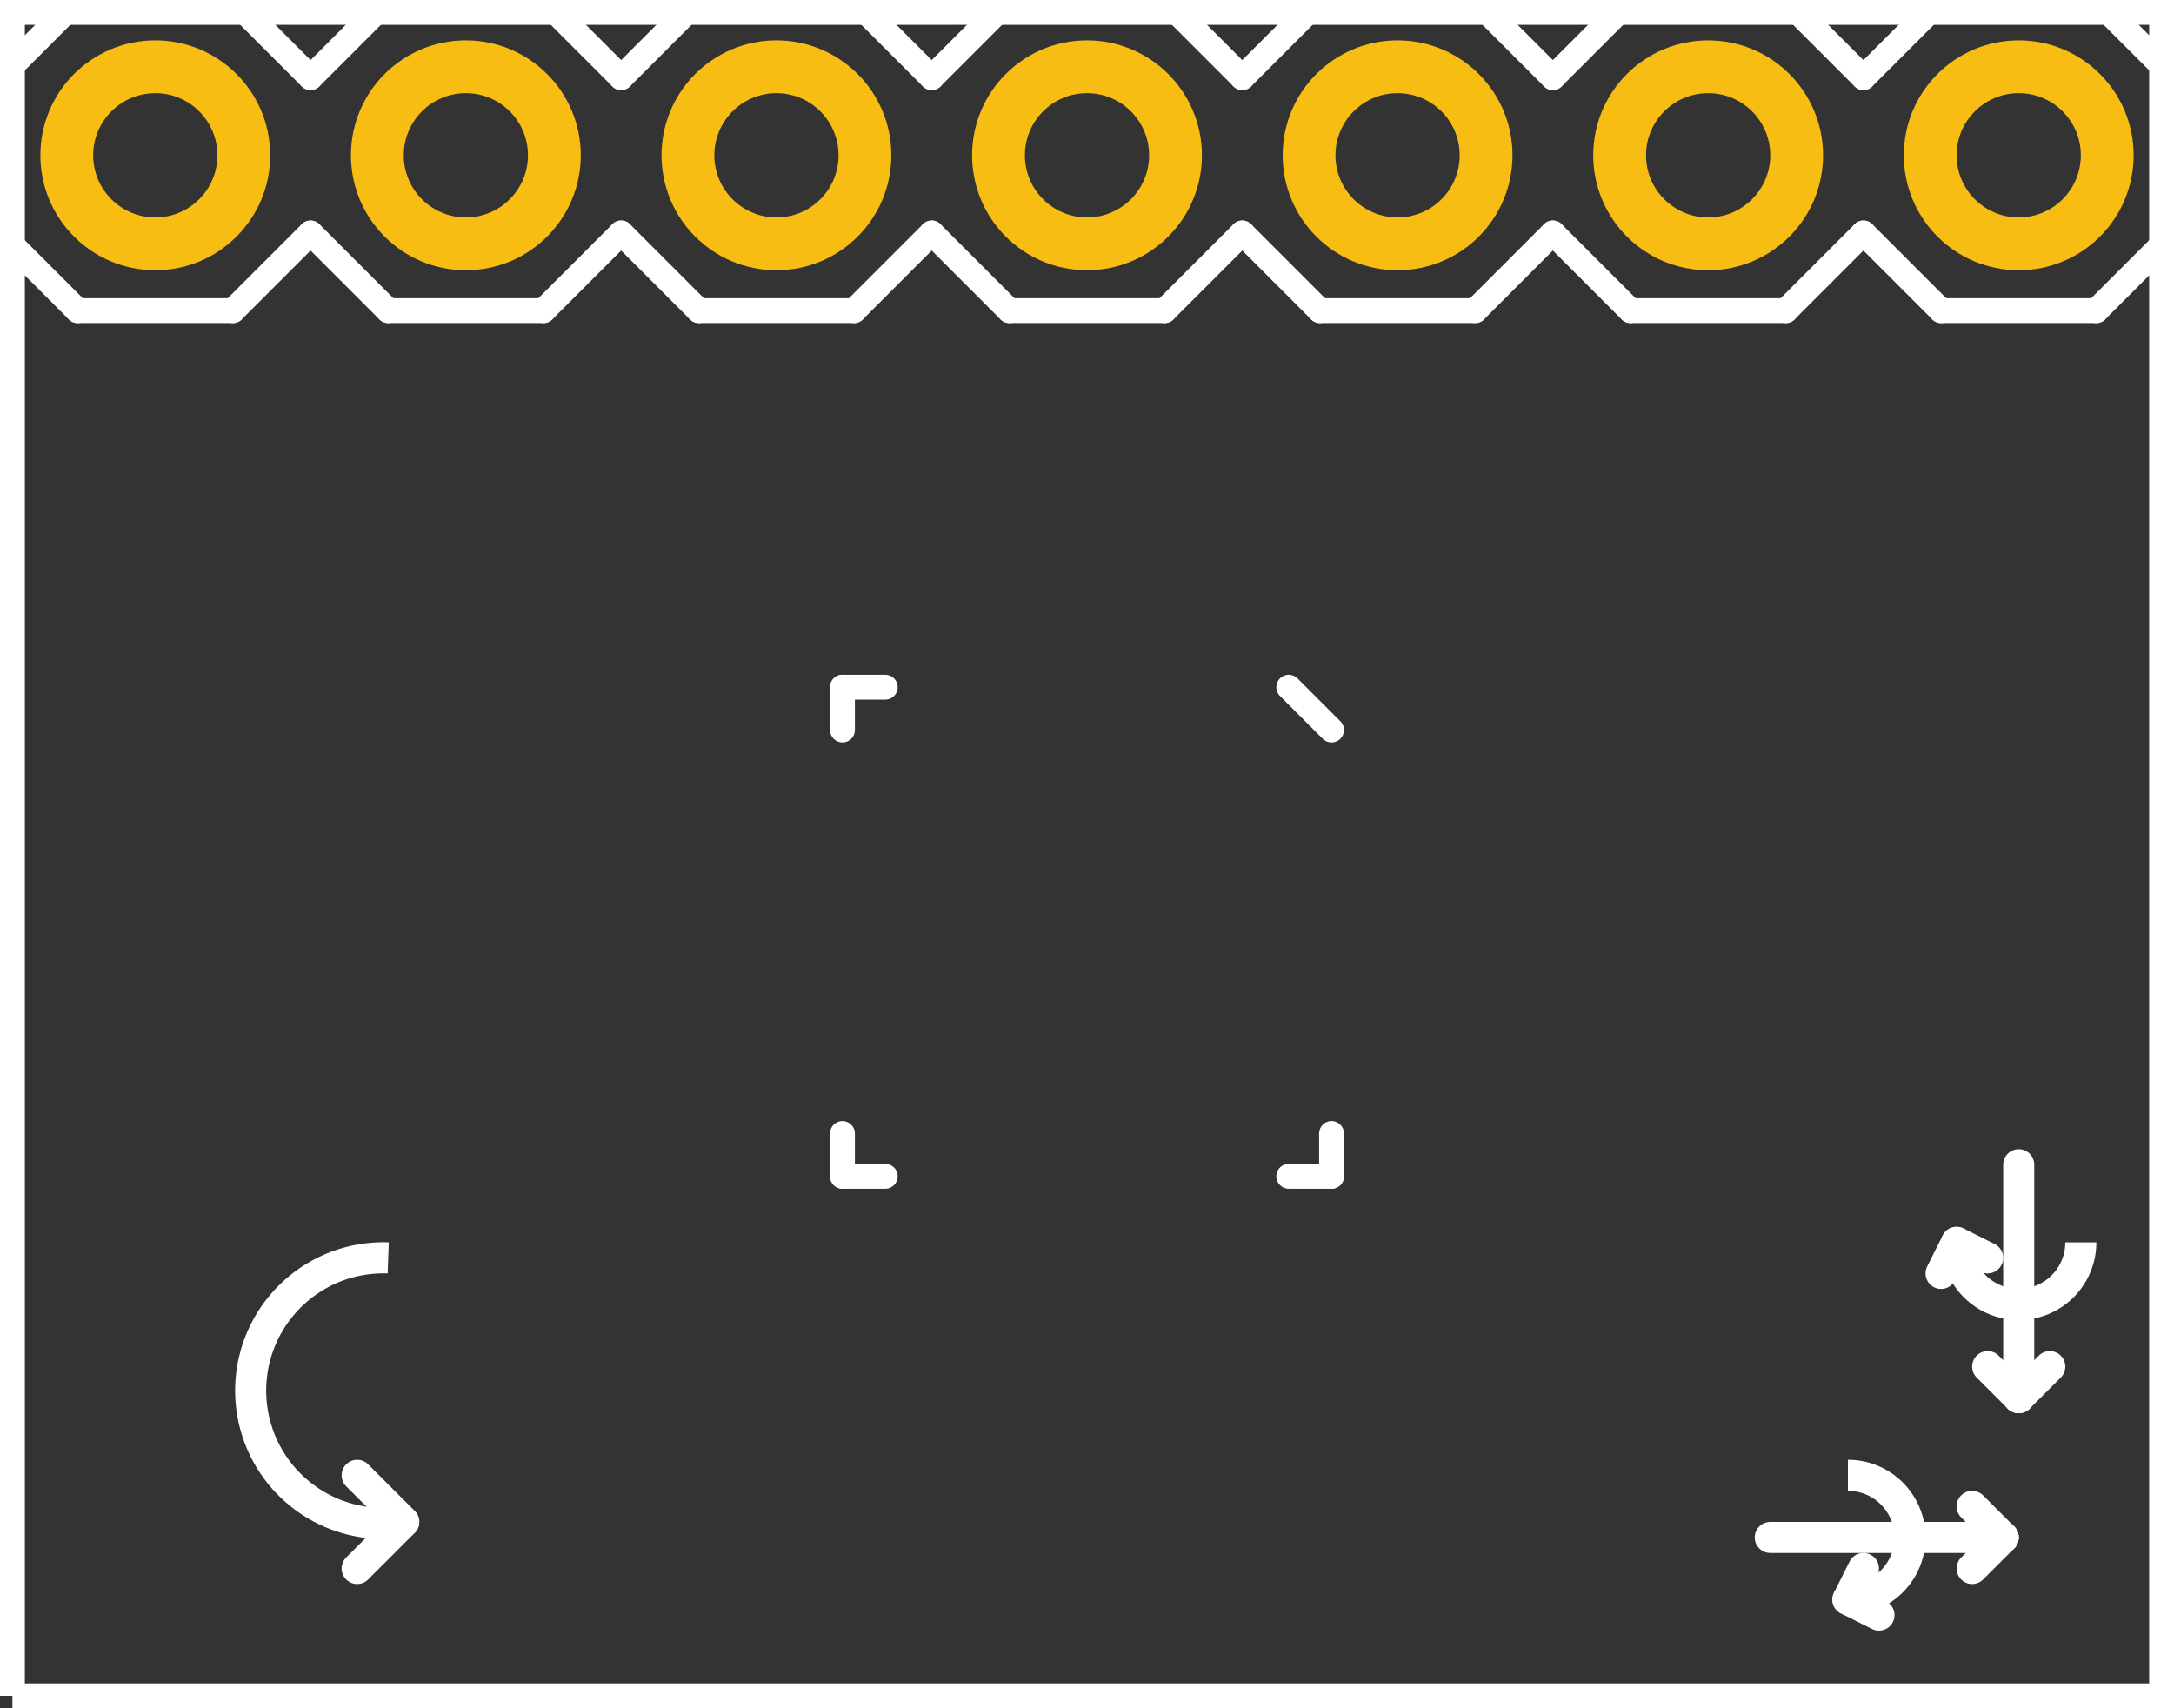 <?xml version='1.0' encoding='UTF-8' standalone='no'?>
<!-- Created with Fritzing (http://www.fritzing.org/) -->
<svg xmlns="http://www.w3.org/2000/svg" width="0.7in" x="0in" version="1.2" y="0in" height="0.55in" viewBox="0 0 50.4 39.6" baseProfile="tiny">
 <rect x="0" y="0" width="50.4" height="39.6" fill="#333333" stroke="none"/>
 <desc >Fritzing footprint generated by brd2svg</desc>
 <g  id="silkscreen" stroke-width="0">
  <path  fill="none" stroke="white" stroke-width="0.576" d="M0.288,39.312L0.288,0.288L50.112,0.288L50.112,39.312L0.288,39.312"/>
  <line  stroke="white" stroke-linecap="round" y1="35.64" x1="46.44" y2="35.64" stroke-width="0.72" x2="41.04"/>
  <path  fill="none" stroke="white" stroke-width="0.72" d="M42.84,37.08A1.44,1.44,0,1,0,42.84,34.2"/>
  <line  stroke="white" stroke-linecap="round" y1="37.08" x1="42.84" y2="37.44" stroke-width="0.72" x2="43.56"/>
  <line  stroke="white" stroke-linecap="round" y1="37.08" x1="42.84" y2="36.36" stroke-width="0.72" x2="43.2"/>
  <line  stroke="white" stroke-linecap="round" y1="35.64" x1="46.44" y2="34.92" stroke-width="0.72" x2="45.72"/>
  <line  stroke="white" stroke-linecap="round" y1="35.64" x1="46.44" y2="36.36" stroke-width="0.72" x2="45.72"/>
  <line  stroke="white" stroke-linecap="round" y1="32.4" x1="46.8" y2="27" stroke-width="0.72" x2="46.8"/>
  <path  fill="none" stroke="white" stroke-width="0.72" d="M45.36,28.8A1.44,1.44,0,1,0,48.24,28.8"/>
  <line  stroke="white" stroke-linecap="round" y1="28.8" x1="45.36" y2="29.52" stroke-width="0.72" x2="45"/>
  <line  stroke="white" stroke-linecap="round" y1="28.8" x1="45.36" y2="29.16" stroke-width="0.72" x2="46.08"/>
  <line  stroke="white" stroke-linecap="round" y1="32.4" x1="46.8" y2="31.68" stroke-width="0.72" x2="47.52"/>
  <line  stroke="white" stroke-linecap="round" y1="32.4" x1="46.8" y2="31.68" stroke-width="0.72" x2="46.08"/>
  <path  fill="none" stroke="white" stroke-width="0.72" d="M9,29.16A3.079,3.079,0,1,0,9.36,35.28"/>
  <line  stroke="white" stroke-linecap="round" y1="35.28" x1="9.36" y2="36.36" stroke-width="0.72" x2="8.28"/>
  <line  stroke="white" stroke-linecap="round" y1="35.28" x1="9.36" y2="34.2" stroke-width="0.72" x2="8.28"/>
  <g  stroke-width="0">
   <title >element:JP2</title>
   <g  stroke-width="0">
    <title >package:1X07</title>
    <line  stroke="white" stroke-linecap="round" y1="0" x1="45" y2="0" stroke-width="0.576" x2="48.6"/>
    <line  stroke="white" stroke-linecap="round" y1="0" x1="48.6" y2="1.8" stroke-width="0.576" x2="50.4"/>
    <line  stroke="white" stroke-linecap="round" y1="5.4" x1="50.4" y2="7.2" stroke-width="0.576" x2="48.6"/>
    <line  stroke="white" stroke-linecap="round" y1="1.8" x1="36" y2="0" stroke-width="0.576" x2="37.8"/>
    <line  stroke="white" stroke-linecap="round" y1="0" x1="37.8" y2="0" stroke-width="0.576" x2="41.4"/>
    <line  stroke="white" stroke-linecap="round" y1="0" x1="41.4" y2="1.8" stroke-width="0.576" x2="43.2"/>
    <line  stroke="white" stroke-linecap="round" y1="5.4" x1="43.2" y2="7.2" stroke-width="0.576" x2="41.4"/>
    <line  stroke="white" stroke-linecap="round" y1="7.2" x1="41.4" y2="7.2" stroke-width="0.576" x2="37.8"/>
    <line  stroke="white" stroke-linecap="round" y1="7.2" x1="37.8" y2="5.4" stroke-width="0.576" x2="36"/>
    <line  stroke="white" stroke-linecap="round" y1="0" x1="45" y2="1.8" stroke-width="0.576" x2="43.2"/>
    <line  stroke="white" stroke-linecap="round" y1="5.4" x1="43.2" y2="7.2" stroke-width="0.576" x2="45"/>
    <line  stroke="white" stroke-linecap="round" y1="7.2" x1="48.6" y2="7.2" stroke-width="0.576" x2="45"/>
    <line  stroke="white" stroke-linecap="round" y1="0" x1="23.4" y2="0" stroke-width="0.576" x2="27"/>
    <line  stroke="white" stroke-linecap="round" y1="0" x1="27" y2="1.8" stroke-width="0.576" x2="28.8"/>
    <line  stroke="white" stroke-linecap="round" y1="5.4" x1="28.8" y2="7.2" stroke-width="0.576" x2="27"/>
    <line  stroke="white" stroke-linecap="round" y1="1.8" x1="28.8" y2="0" stroke-width="0.576" x2="30.6"/>
    <line  stroke="white" stroke-linecap="round" y1="0" x1="30.6" y2="0" stroke-width="0.576" x2="34.2"/>
    <line  stroke="white" stroke-linecap="round" y1="0" x1="34.2" y2="1.8" stroke-width="0.576" x2="36"/>
    <line  stroke="white" stroke-linecap="round" y1="5.4" x1="36" y2="7.2" stroke-width="0.576" x2="34.2"/>
    <line  stroke="white" stroke-linecap="round" y1="7.2" x1="34.2" y2="7.2" stroke-width="0.576" x2="30.6"/>
    <line  stroke="white" stroke-linecap="round" y1="7.2" x1="30.6" y2="5.4" stroke-width="0.576" x2="28.8"/>
    <line  stroke="white" stroke-linecap="round" y1="1.8" x1="14.4" y2="0" stroke-width="0.576" x2="16.2"/>
    <line  stroke="white" stroke-linecap="round" y1="0" x1="16.2" y2="0" stroke-width="0.576" x2="19.8"/>
    <line  stroke="white" stroke-linecap="round" y1="0" x1="19.8" y2="1.8" stroke-width="0.576" x2="21.6"/>
    <line  stroke="white" stroke-linecap="round" y1="5.4" x1="21.6" y2="7.2" stroke-width="0.576" x2="19.8"/>
    <line  stroke="white" stroke-linecap="round" y1="7.2" x1="19.8" y2="7.2" stroke-width="0.576" x2="16.2"/>
    <line  stroke="white" stroke-linecap="round" y1="7.2" x1="16.2" y2="5.4" stroke-width="0.576" x2="14.4"/>
    <line  stroke="white" stroke-linecap="round" y1="0" x1="23.4" y2="1.8" stroke-width="0.576" x2="21.6"/>
    <line  stroke="white" stroke-linecap="round" y1="5.4" x1="21.6" y2="7.2" stroke-width="0.576" x2="23.4"/>
    <line  stroke="white" stroke-linecap="round" y1="7.2" x1="27" y2="7.2" stroke-width="0.576" x2="23.4"/>
    <line  stroke="white" stroke-linecap="round" y1="0" x1="1.8" y2="0" stroke-width="0.576" x2="5.4"/>
    <line  stroke="white" stroke-linecap="round" y1="0" x1="5.4" y2="1.8" stroke-width="0.576" x2="7.2"/>
    <line  stroke="white" stroke-linecap="round" y1="5.4" x1="7.2" y2="7.2" stroke-width="0.576" x2="5.4"/>
    <line  stroke="white" stroke-linecap="round" y1="1.8" x1="7.2" y2="0" stroke-width="0.576" x2="9"/>
    <line  stroke="white" stroke-linecap="round" y1="0" x1="9" y2="0" stroke-width="0.576" x2="12.6"/>
    <line  stroke="white" stroke-linecap="round" y1="0" x1="12.6" y2="1.8" stroke-width="0.576" x2="14.4"/>
    <line  stroke="white" stroke-linecap="round" y1="5.4" x1="14.4" y2="7.2" stroke-width="0.576" x2="12.6"/>
    <line  stroke="white" stroke-linecap="round" y1="7.2" x1="12.6" y2="7.2" stroke-width="0.576" x2="9"/>
    <line  stroke="white" stroke-linecap="round" y1="7.2" x1="9" y2="5.4" stroke-width="0.576" x2="7.2"/>
    <line  stroke="white" stroke-linecap="round" y1="1.8" x1="0" y2="5.4" stroke-width="0.576" x2="0"/>
    <line  stroke="white" stroke-linecap="round" y1="0" x1="1.8" y2="1.8" stroke-width="0.576" x2="0"/>
    <line  stroke="white" stroke-linecap="round" y1="5.4" x1="0" y2="7.2" stroke-width="0.576" x2="1.8"/>
    <line  stroke="white" stroke-linecap="round" y1="7.2" x1="5.4" y2="7.2" stroke-width="0.576" x2="1.8"/>
    <line  stroke="white" stroke-linecap="round" y1="1.8" x1="50.4" y2="5.4" stroke-width="0.576" x2="50.4"/>
   </g>
  </g>
  <g  stroke-width="0">
   <title >element:U1</title>
   <g  stroke-width="0">
    <title >package:QFN-24</title>
    <line  stroke="white" stroke-linecap="round" y1="26.277" x1="19.531" y2="27.269" stroke-width="0.576" x2="19.531"/>
    <line  stroke="white" stroke-linecap="round" y1="27.269" x1="20.523" y2="27.269" stroke-width="0.576" x2="19.531"/>
    <line  stroke="white" stroke-linecap="round" y1="16.923" x1="19.531" y2="15.931" stroke-width="0.576" x2="19.531"/>
    <line  stroke="white" stroke-linecap="round" y1="15.931" x1="19.531" y2="15.931" stroke-width="0.576" x2="20.523"/>
    <line  stroke="white" stroke-linecap="round" y1="27.269" x1="29.877" y2="27.269" stroke-width="0.576" x2="30.869"/>
    <line  stroke="white" stroke-linecap="round" y1="27.269" x1="30.869" y2="26.277" stroke-width="0.576" x2="30.869"/>
    <line  stroke="white" stroke-linecap="round" y1="16.923" x1="30.869" y2="15.931" stroke-width="0.576" x2="29.877"/>
   </g>
  </g>
 </g>
 <g  id="copper1" stroke-width="0">
  <g  id="copper0" stroke-width="0">
   <circle  fill="none" cx="3.6" cy="3.6" connectorname="VCC" stroke="#F7BD13" r="2.052" id="connector8pad" stroke-width="1.224"/>
   <circle  fill="none" cx="10.8" cy="3.6" connectorname="VLOGIC" stroke="#F7BD13" r="2.052" id="connector9pad" stroke-width="1.224"/>
   <circle  fill="none" cx="18" cy="3.6" connectorname="GND" stroke="#F7BD13" r="2.052" id="connector10pad" stroke-width="1.224"/>
   <circle  fill="none" cx="25.2" cy="3.6" connectorname="INT" stroke="#F7BD13" r="2.052" id="connector11pad" stroke-width="1.224"/>
   <circle  fill="none" cx="32.4" cy="3.6" connectorname="CLKIN" stroke="#F7BD13" r="2.052" id="connector12pad" stroke-width="1.224"/>
   <circle  fill="none" cx="39.6" cy="3.6" connectorname="SDA" stroke="#F7BD13" r="2.052" id="connector13pad" stroke-width="1.224"/>
   <circle  fill="none" cx="46.8" cy="3.6" connectorname="SCL" stroke="#F7BD13" r="2.052" id="connector14pad" stroke-width="1.224"/>
  </g>
 </g>
</svg>
